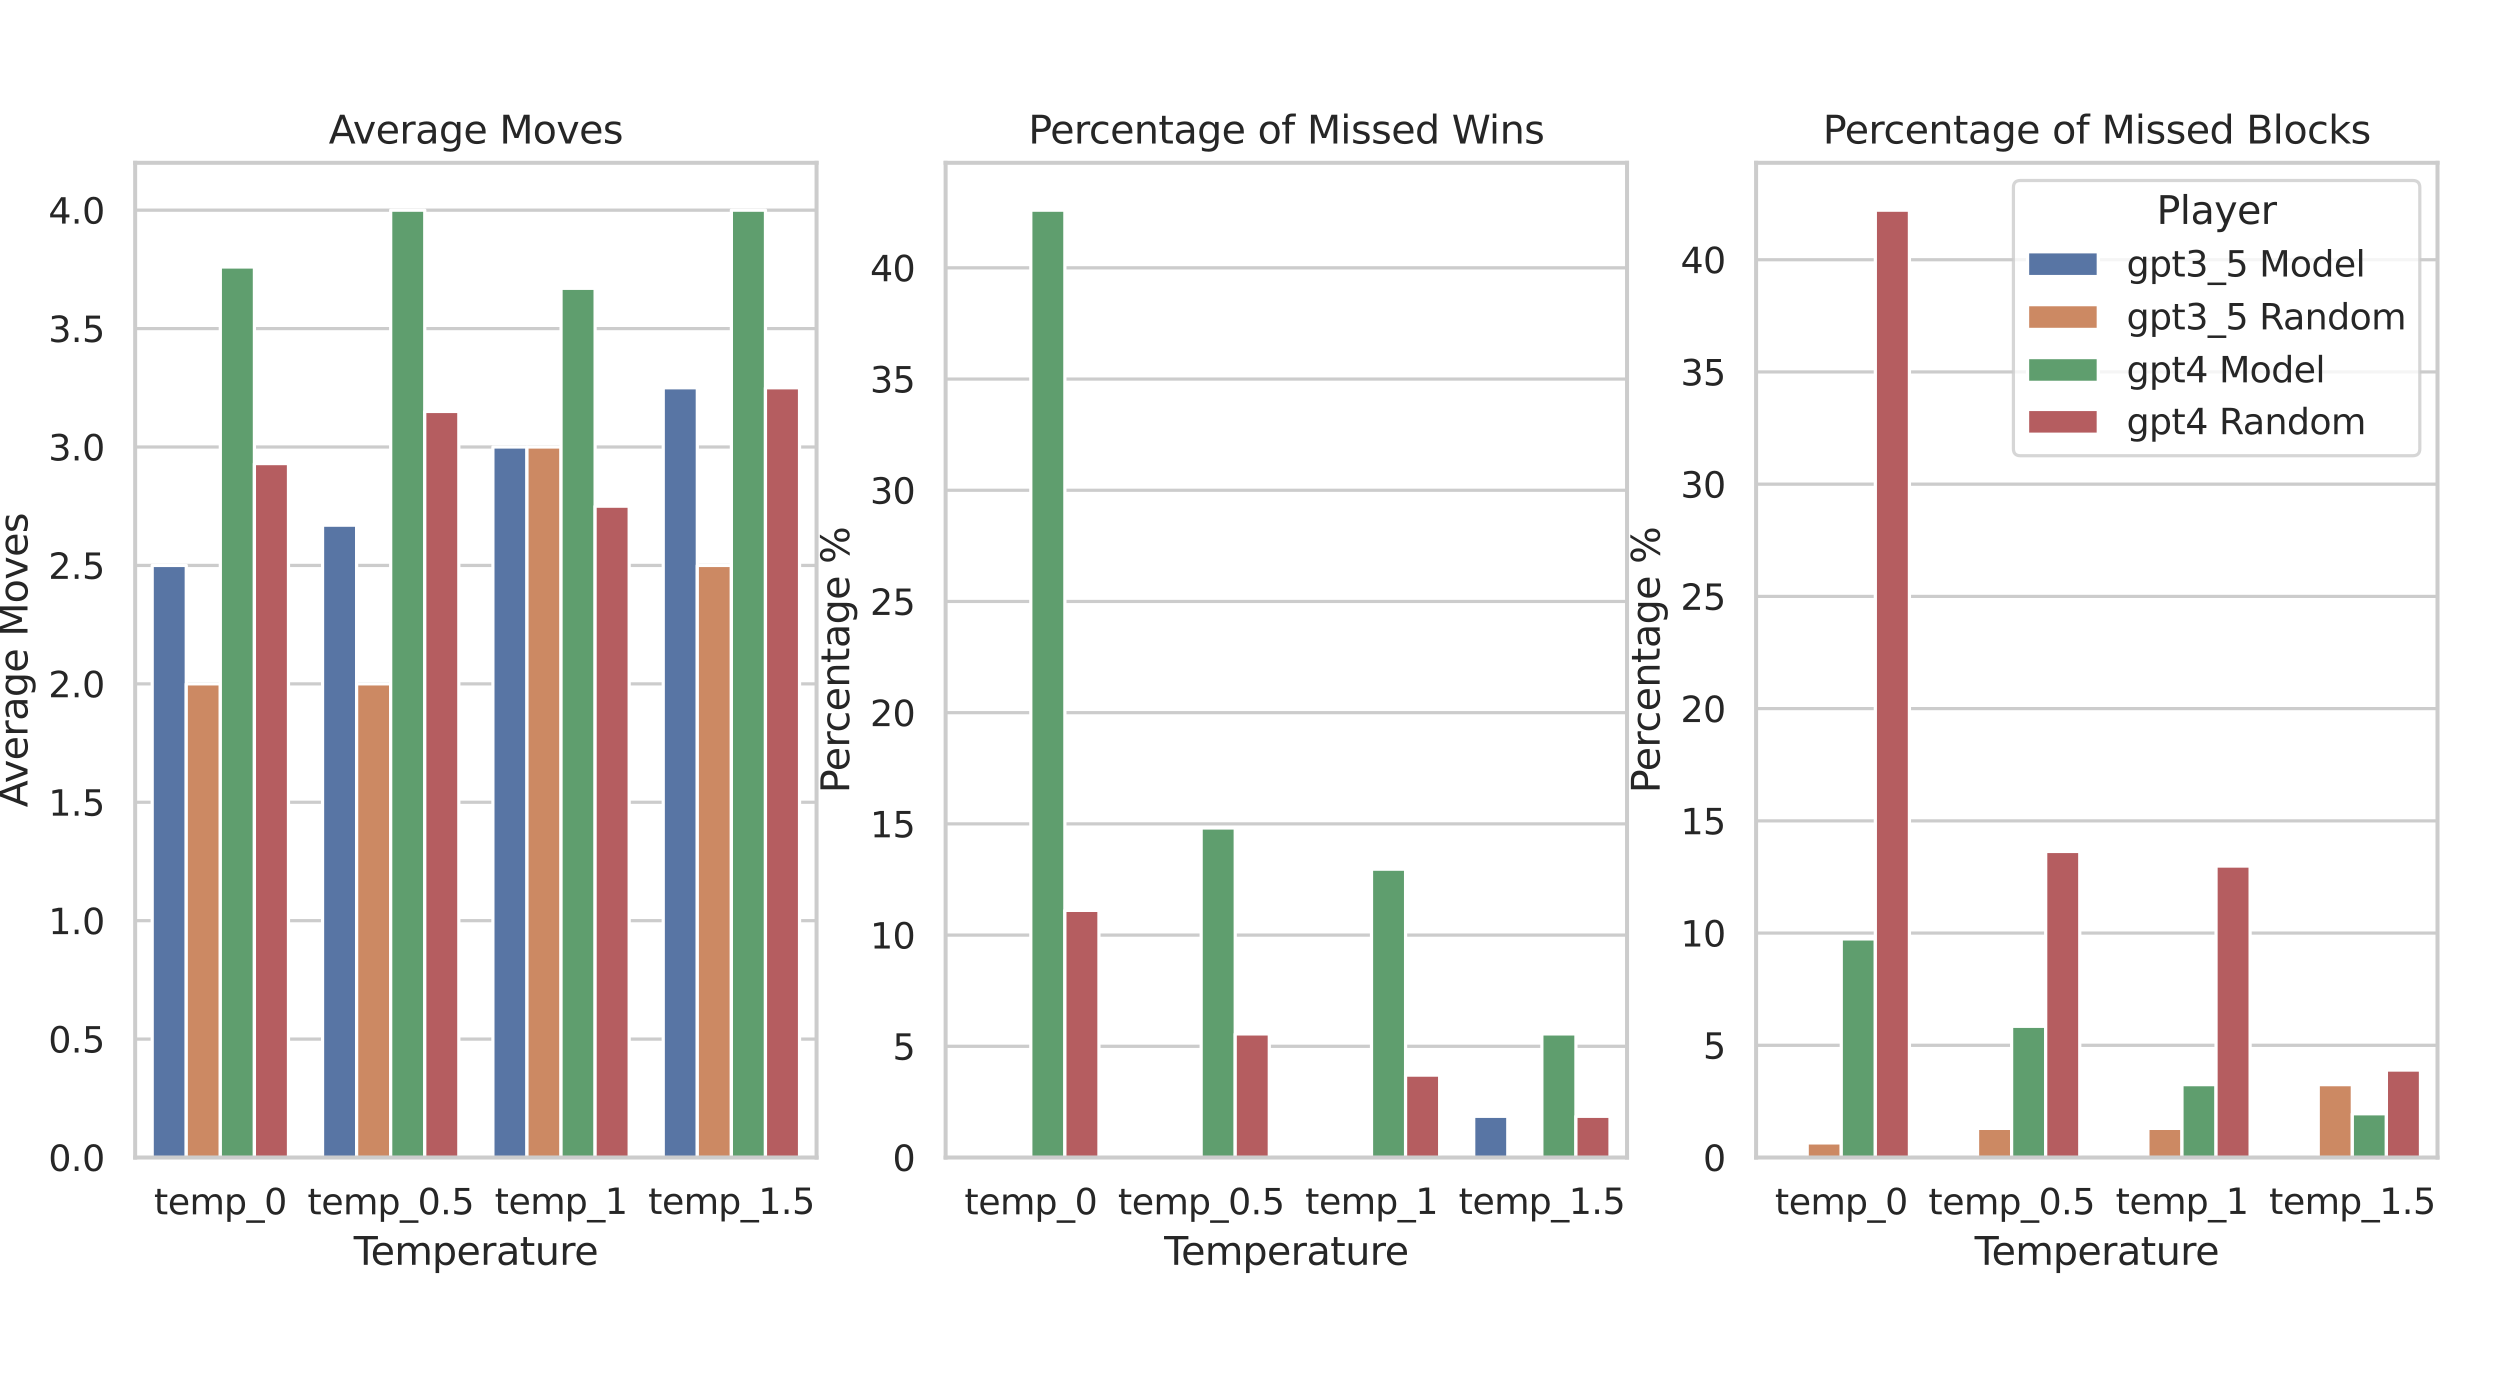 <?xml version="1.0" encoding="utf-8" standalone="no"?>
<!DOCTYPE svg PUBLIC "-//W3C//DTD SVG 1.1//EN"
  "http://www.w3.org/Graphics/SVG/1.1/DTD/svg11.dtd">
<svg xmlns:xlink="http://www.w3.org/1999/xlink" width="777.6pt" height="432pt" viewBox="0 0 777.6 432" xmlns="http://www.w3.org/2000/svg" version="1.1">
 <defs>
  <style type="text/css">*{stroke-linejoin: round; stroke-linecap: butt}</style>
 </defs>
 <g id="figure_1">
  <g id="patch_1">
   <path d="M 0 432 
L 777.6 432 
L 777.6 0 
L 0 0 
z
" style="fill: #ffffff"/>
  </g>
  <g id="axes_1">
   <g id="patch_2">
    <path d="M 42.039 360.034 
L 253.984 360.034 
L 253.984 50.64 
L 42.039 50.64 
z
" style="fill: #ffffff"/>
   </g>
   <g id="matplotlib.axis_1">
    <g id="xtick_1">
     <g id="text_1">
      <!-- temp_0 -->
      <g style="fill: #262626" transform="translate(47.893 377.698) scale(0.11 -0.11)">
       <defs>
        <path id="DejaVuSans-74" d="M 1172 4494 
L 1172 3500 
L 2356 3500 
L 2356 3053 
L 1172 3053 
L 1172 1153 
Q 1172 725 1289 603 
Q 1406 481 1766 481 
L 2356 481 
L 2356 0 
L 1766 0 
Q 1100 0 847 248 
Q 594 497 594 1153 
L 594 3053 
L 172 3053 
L 172 3500 
L 594 3500 
L 594 4494 
L 1172 4494 
z
" transform="scale(0.016)"/>
        <path id="DejaVuSans-65" d="M 3597 1894 
L 3597 1613 
L 953 1613 
Q 991 1019 1311 708 
Q 1631 397 2203 397 
Q 2534 397 2845 478 
Q 3156 559 3463 722 
L 3463 178 
Q 3153 47 2828 -22 
Q 2503 -91 2169 -91 
Q 1331 -91 842 396 
Q 353 884 353 1716 
Q 353 2575 817 3079 
Q 1281 3584 2069 3584 
Q 2775 3584 3186 3129 
Q 3597 2675 3597 1894 
z
M 3022 2063 
Q 3016 2534 2758 2815 
Q 2500 3097 2075 3097 
Q 1594 3097 1305 2825 
Q 1016 2553 972 2059 
L 3022 2063 
z
" transform="scale(0.016)"/>
        <path id="DejaVuSans-6d" d="M 3328 2828 
Q 3544 3216 3844 3400 
Q 4144 3584 4550 3584 
Q 5097 3584 5394 3201 
Q 5691 2819 5691 2113 
L 5691 0 
L 5113 0 
L 5113 2094 
Q 5113 2597 4934 2840 
Q 4756 3084 4391 3084 
Q 3944 3084 3684 2787 
Q 3425 2491 3425 1978 
L 3425 0 
L 2847 0 
L 2847 2094 
Q 2847 2600 2669 2842 
Q 2491 3084 2119 3084 
Q 1678 3084 1418 2786 
Q 1159 2488 1159 1978 
L 1159 0 
L 581 0 
L 581 3500 
L 1159 3500 
L 1159 2956 
Q 1356 3278 1631 3431 
Q 1906 3584 2284 3584 
Q 2666 3584 2933 3390 
Q 3200 3197 3328 2828 
z
" transform="scale(0.016)"/>
        <path id="DejaVuSans-70" d="M 1159 525 
L 1159 -1331 
L 581 -1331 
L 581 3500 
L 1159 3500 
L 1159 2969 
Q 1341 3281 1617 3432 
Q 1894 3584 2278 3584 
Q 2916 3584 3314 3078 
Q 3713 2572 3713 1747 
Q 3713 922 3314 415 
Q 2916 -91 2278 -91 
Q 1894 -91 1617 61 
Q 1341 213 1159 525 
z
M 3116 1747 
Q 3116 2381 2855 2742 
Q 2594 3103 2138 3103 
Q 1681 3103 1420 2742 
Q 1159 2381 1159 1747 
Q 1159 1113 1420 752 
Q 1681 391 2138 391 
Q 2594 391 2855 752 
Q 3116 1113 3116 1747 
z
" transform="scale(0.016)"/>
        <path id="DejaVuSans-5f" d="M 3263 -1063 
L 3263 -1509 
L -63 -1509 
L -63 -1063 
L 3263 -1063 
z
" transform="scale(0.016)"/>
        <path id="DejaVuSans-30" d="M 2034 4250 
Q 1547 4250 1301 3770 
Q 1056 3291 1056 2328 
Q 1056 1369 1301 889 
Q 1547 409 2034 409 
Q 2525 409 2770 889 
Q 3016 1369 3016 2328 
Q 3016 3291 2770 3770 
Q 2525 4250 2034 4250 
z
M 2034 4750 
Q 2819 4750 3233 4129 
Q 3647 3509 3647 2328 
Q 3647 1150 3233 529 
Q 2819 -91 2034 -91 
Q 1250 -91 836 529 
Q 422 1150 422 2328 
Q 422 3509 836 4129 
Q 1250 4750 2034 4750 
z
" transform="scale(0.016)"/>
       </defs>
       <use xlink:href="#DejaVuSans-74"/>
       <use xlink:href="#DejaVuSans-65" x="39.209"/>
       <use xlink:href="#DejaVuSans-6d" x="100.732"/>
       <use xlink:href="#DejaVuSans-70" x="198.145"/>
       <use xlink:href="#DejaVuSans-5f" x="261.621"/>
       <use xlink:href="#DejaVuSans-30" x="311.621"/>
      </g>
     </g>
    </g>
    <g id="xtick_2">
     <g id="text_2">
      <!-- temp_0.5 -->
      <g style="fill: #262626" transform="translate(95.632 377.698) scale(0.11 -0.11)">
       <defs>
        <path id="DejaVuSans-2e" d="M 684 794 
L 1344 794 
L 1344 0 
L 684 0 
L 684 794 
z
" transform="scale(0.016)"/>
        <path id="DejaVuSans-35" d="M 691 4666 
L 3169 4666 
L 3169 4134 
L 1269 4134 
L 1269 2991 
Q 1406 3038 1543 3061 
Q 1681 3084 1819 3084 
Q 2600 3084 3056 2656 
Q 3513 2228 3513 1497 
Q 3513 744 3044 326 
Q 2575 -91 1722 -91 
Q 1428 -91 1123 -41 
Q 819 9 494 109 
L 494 744 
Q 775 591 1075 516 
Q 1375 441 1709 441 
Q 2250 441 2565 725 
Q 2881 1009 2881 1497 
Q 2881 1984 2565 2268 
Q 2250 2553 1709 2553 
Q 1456 2553 1204 2497 
Q 953 2441 691 2322 
L 691 4666 
z
" transform="scale(0.016)"/>
       </defs>
       <use xlink:href="#DejaVuSans-74"/>
       <use xlink:href="#DejaVuSans-65" x="39.209"/>
       <use xlink:href="#DejaVuSans-6d" x="100.732"/>
       <use xlink:href="#DejaVuSans-70" x="198.145"/>
       <use xlink:href="#DejaVuSans-5f" x="261.621"/>
       <use xlink:href="#DejaVuSans-30" x="311.621"/>
       <use xlink:href="#DejaVuSans-2e" x="375.244"/>
       <use xlink:href="#DejaVuSans-35" x="407.031"/>
      </g>
     </g>
    </g>
    <g id="xtick_3">
     <g id="text_3">
      <!-- temp_1 -->
      <g style="fill: #262626" transform="translate(153.866 377.586) scale(0.11 -0.11)">
       <defs>
        <path id="DejaVuSans-31" d="M 794 531 
L 1825 531 
L 1825 4091 
L 703 3866 
L 703 4441 
L 1819 4666 
L 2450 4666 
L 2450 531 
L 3481 531 
L 3481 0 
L 794 0 
L 794 531 
z
" transform="scale(0.016)"/>
       </defs>
       <use xlink:href="#DejaVuSans-74"/>
       <use xlink:href="#DejaVuSans-65" x="39.209"/>
       <use xlink:href="#DejaVuSans-6d" x="100.732"/>
       <use xlink:href="#DejaVuSans-70" x="198.145"/>
       <use xlink:href="#DejaVuSans-5f" x="261.621"/>
       <use xlink:href="#DejaVuSans-31" x="311.621"/>
      </g>
     </g>
    </g>
    <g id="xtick_4">
     <g id="text_4">
      <!-- temp_1.5 -->
      <g style="fill: #262626" transform="translate(201.604 377.586) scale(0.11 -0.11)">
       <use xlink:href="#DejaVuSans-74"/>
       <use xlink:href="#DejaVuSans-65" x="39.209"/>
       <use xlink:href="#DejaVuSans-6d" x="100.732"/>
       <use xlink:href="#DejaVuSans-70" x="198.145"/>
       <use xlink:href="#DejaVuSans-5f" x="261.621"/>
       <use xlink:href="#DejaVuSans-31" x="311.621"/>
       <use xlink:href="#DejaVuSans-2e" x="375.244"/>
       <use xlink:href="#DejaVuSans-35" x="407.031"/>
      </g>
     </g>
    </g>
    <g id="text_5">
     <!-- Temperature -->
     <g style="fill: #262626" transform="translate(110.008 393.41) scale(0.12 -0.12)">
      <defs>
       <path id="DejaVuSans-54" d="M -19 4666 
L 3928 4666 
L 3928 4134 
L 2272 4134 
L 2272 0 
L 1638 0 
L 1638 4134 
L -19 4134 
L -19 4666 
z
" transform="scale(0.016)"/>
       <path id="DejaVuSans-72" d="M 2631 2963 
Q 2534 3019 2420 3045 
Q 2306 3072 2169 3072 
Q 1681 3072 1420 2755 
Q 1159 2438 1159 1844 
L 1159 0 
L 581 0 
L 581 3500 
L 1159 3500 
L 1159 2956 
Q 1341 3275 1631 3429 
Q 1922 3584 2338 3584 
Q 2397 3584 2469 3576 
Q 2541 3569 2628 3553 
L 2631 2963 
z
" transform="scale(0.016)"/>
       <path id="DejaVuSans-61" d="M 2194 1759 
Q 1497 1759 1228 1600 
Q 959 1441 959 1056 
Q 959 750 1161 570 
Q 1363 391 1709 391 
Q 2188 391 2477 730 
Q 2766 1069 2766 1631 
L 2766 1759 
L 2194 1759 
z
M 3341 1997 
L 3341 0 
L 2766 0 
L 2766 531 
Q 2569 213 2275 61 
Q 1981 -91 1556 -91 
Q 1019 -91 701 211 
Q 384 513 384 1019 
Q 384 1609 779 1909 
Q 1175 2209 1959 2209 
L 2766 2209 
L 2766 2266 
Q 2766 2663 2505 2880 
Q 2244 3097 1772 3097 
Q 1472 3097 1187 3025 
Q 903 2953 641 2809 
L 641 3341 
Q 956 3463 1253 3523 
Q 1550 3584 1831 3584 
Q 2591 3584 2966 3190 
Q 3341 2797 3341 1997 
z
" transform="scale(0.016)"/>
       <path id="DejaVuSans-75" d="M 544 1381 
L 544 3500 
L 1119 3500 
L 1119 1403 
Q 1119 906 1312 657 
Q 1506 409 1894 409 
Q 2359 409 2629 706 
Q 2900 1003 2900 1516 
L 2900 3500 
L 3475 3500 
L 3475 0 
L 2900 0 
L 2900 538 
Q 2691 219 2414 64 
Q 2138 -91 1772 -91 
Q 1169 -91 856 284 
Q 544 659 544 1381 
z
M 1991 3584 
L 1991 3584 
z
" transform="scale(0.016)"/>
      </defs>
      <use xlink:href="#DejaVuSans-54"/>
      <use xlink:href="#DejaVuSans-65" x="44.084"/>
      <use xlink:href="#DejaVuSans-6d" x="105.607"/>
      <use xlink:href="#DejaVuSans-70" x="203.02"/>
      <use xlink:href="#DejaVuSans-65" x="266.496"/>
      <use xlink:href="#DejaVuSans-72" x="328.02"/>
      <use xlink:href="#DejaVuSans-61" x="369.133"/>
      <use xlink:href="#DejaVuSans-74" x="430.412"/>
      <use xlink:href="#DejaVuSans-75" x="469.621"/>
      <use xlink:href="#DejaVuSans-72" x="533"/>
      <use xlink:href="#DejaVuSans-65" x="571.863"/>
     </g>
    </g>
   </g>
   <g id="matplotlib.axis_2">
    <g id="ytick_1">
     <g id="line2d_1">
      <path d="M 42.039 360.034 
L 253.984 360.034 
" clip-path="url(#p0b90e0dc0e)" style="fill: none; stroke: #cccccc; stroke-linecap: round"/>
     </g>
     <g id="text_6">
      <!-- 0.0 -->
      <g style="fill: #262626" transform="translate(15.046 364.213) scale(0.11 -0.11)">
       <use xlink:href="#DejaVuSans-30"/>
       <use xlink:href="#DejaVuSans-2e" x="63.623"/>
       <use xlink:href="#DejaVuSans-30" x="95.41"/>
      </g>
     </g>
    </g>
    <g id="ytick_2">
     <g id="line2d_2">
      <path d="M 42.039 323.201 
L 253.984 323.201 
" clip-path="url(#p0b90e0dc0e)" style="fill: none; stroke: #cccccc; stroke-linecap: round"/>
     </g>
     <g id="text_7">
      <!-- 0.5 -->
      <g style="fill: #262626" transform="translate(15.046 327.38) scale(0.11 -0.11)">
       <use xlink:href="#DejaVuSans-30"/>
       <use xlink:href="#DejaVuSans-2e" x="63.623"/>
       <use xlink:href="#DejaVuSans-35" x="95.41"/>
      </g>
     </g>
    </g>
    <g id="ytick_3">
     <g id="line2d_3">
      <path d="M 42.039 286.369 
L 253.984 286.369 
" clip-path="url(#p0b90e0dc0e)" style="fill: none; stroke: #cccccc; stroke-linecap: round"/>
     </g>
     <g id="text_8">
      <!-- 1.0 -->
      <g style="fill: #262626" transform="translate(15.046 290.548) scale(0.11 -0.11)">
       <use xlink:href="#DejaVuSans-31"/>
       <use xlink:href="#DejaVuSans-2e" x="63.623"/>
       <use xlink:href="#DejaVuSans-30" x="95.41"/>
      </g>
     </g>
    </g>
    <g id="ytick_4">
     <g id="line2d_4">
      <path d="M 42.039 249.536 
L 253.984 249.536 
" clip-path="url(#p0b90e0dc0e)" style="fill: none; stroke: #cccccc; stroke-linecap: round"/>
     </g>
     <g id="text_9">
      <!-- 1.5 -->
      <g style="fill: #262626" transform="translate(15.046 253.715) scale(0.11 -0.11)">
       <use xlink:href="#DejaVuSans-31"/>
       <use xlink:href="#DejaVuSans-2e" x="63.623"/>
       <use xlink:href="#DejaVuSans-35" x="95.41"/>
      </g>
     </g>
    </g>
    <g id="ytick_5">
     <g id="line2d_5">
      <path d="M 42.039 212.703 
L 253.984 212.703 
" clip-path="url(#p0b90e0dc0e)" style="fill: none; stroke: #cccccc; stroke-linecap: round"/>
     </g>
     <g id="text_10">
      <!-- 2.0 -->
      <g style="fill: #262626" transform="translate(15.046 216.883) scale(0.11 -0.11)">
       <defs>
        <path id="DejaVuSans-32" d="M 1228 531 
L 3431 531 
L 3431 0 
L 469 0 
L 469 531 
Q 828 903 1448 1529 
Q 2069 2156 2228 2338 
Q 2531 2678 2651 2914 
Q 2772 3150 2772 3378 
Q 2772 3750 2511 3984 
Q 2250 4219 1831 4219 
Q 1534 4219 1204 4116 
Q 875 4013 500 3803 
L 500 4441 
Q 881 4594 1212 4672 
Q 1544 4750 1819 4750 
Q 2544 4750 2975 4387 
Q 3406 4025 3406 3419 
Q 3406 3131 3298 2873 
Q 3191 2616 2906 2266 
Q 2828 2175 2409 1742 
Q 1991 1309 1228 531 
z
" transform="scale(0.016)"/>
       </defs>
       <use xlink:href="#DejaVuSans-32"/>
       <use xlink:href="#DejaVuSans-2e" x="63.623"/>
       <use xlink:href="#DejaVuSans-30" x="95.41"/>
      </g>
     </g>
    </g>
    <g id="ytick_6">
     <g id="line2d_6">
      <path d="M 42.039 175.871 
L 253.984 175.871 
" clip-path="url(#p0b90e0dc0e)" style="fill: none; stroke: #cccccc; stroke-linecap: round"/>
     </g>
     <g id="text_11">
      <!-- 2.5 -->
      <g style="fill: #262626" transform="translate(15.046 180.05) scale(0.11 -0.11)">
       <use xlink:href="#DejaVuSans-32"/>
       <use xlink:href="#DejaVuSans-2e" x="63.623"/>
       <use xlink:href="#DejaVuSans-35" x="95.41"/>
      </g>
     </g>
    </g>
    <g id="ytick_7">
     <g id="line2d_7">
      <path d="M 42.039 139.038 
L 253.984 139.038 
" clip-path="url(#p0b90e0dc0e)" style="fill: none; stroke: #cccccc; stroke-linecap: round"/>
     </g>
     <g id="text_12">
      <!-- 3.0 -->
      <g style="fill: #262626" transform="translate(15.046 143.217) scale(0.11 -0.11)">
       <defs>
        <path id="DejaVuSans-33" d="M 2597 2516 
Q 3050 2419 3304 2112 
Q 3559 1806 3559 1356 
Q 3559 666 3084 287 
Q 2609 -91 1734 -91 
Q 1441 -91 1130 -33 
Q 819 25 488 141 
L 488 750 
Q 750 597 1062 519 
Q 1375 441 1716 441 
Q 2309 441 2620 675 
Q 2931 909 2931 1356 
Q 2931 1769 2642 2001 
Q 2353 2234 1838 2234 
L 1294 2234 
L 1294 2753 
L 1863 2753 
Q 2328 2753 2575 2939 
Q 2822 3125 2822 3475 
Q 2822 3834 2567 4026 
Q 2313 4219 1838 4219 
Q 1578 4219 1281 4162 
Q 984 4106 628 3988 
L 628 4550 
Q 988 4650 1302 4700 
Q 1616 4750 1894 4750 
Q 2613 4750 3031 4423 
Q 3450 4097 3450 3541 
Q 3450 3153 3228 2886 
Q 3006 2619 2597 2516 
z
" transform="scale(0.016)"/>
       </defs>
       <use xlink:href="#DejaVuSans-33"/>
       <use xlink:href="#DejaVuSans-2e" x="63.623"/>
       <use xlink:href="#DejaVuSans-30" x="95.41"/>
      </g>
     </g>
    </g>
    <g id="ytick_8">
     <g id="line2d_8">
      <path d="M 42.039 102.206 
L 253.984 102.206 
" clip-path="url(#p0b90e0dc0e)" style="fill: none; stroke: #cccccc; stroke-linecap: round"/>
     </g>
     <g id="text_13">
      <!-- 3.5 -->
      <g style="fill: #262626" transform="translate(15.046 106.385) scale(0.11 -0.11)">
       <use xlink:href="#DejaVuSans-33"/>
       <use xlink:href="#DejaVuSans-2e" x="63.623"/>
       <use xlink:href="#DejaVuSans-35" x="95.41"/>
      </g>
     </g>
    </g>
    <g id="ytick_9">
     <g id="line2d_9">
      <path d="M 42.039 65.373 
L 253.984 65.373 
" clip-path="url(#p0b90e0dc0e)" style="fill: none; stroke: #cccccc; stroke-linecap: round"/>
     </g>
     <g id="text_14">
      <!-- 4.0 -->
      <g style="fill: #262626" transform="translate(15.046 69.552) scale(0.11 -0.11)">
       <defs>
        <path id="DejaVuSans-34" d="M 2419 4116 
L 825 1625 
L 2419 1625 
L 2419 4116 
z
M 2253 4666 
L 3047 4666 
L 3047 1625 
L 3713 1625 
L 3713 1100 
L 3047 1100 
L 3047 0 
L 2419 0 
L 2419 1100 
L 313 1100 
L 313 1709 
L 2253 4666 
z
" transform="scale(0.016)"/>
       </defs>
       <use xlink:href="#DejaVuSans-34"/>
       <use xlink:href="#DejaVuSans-2e" x="63.623"/>
       <use xlink:href="#DejaVuSans-30" x="95.41"/>
      </g>
     </g>
    </g>
    <g id="text_15">
     <!-- Average Moves -->
     <g style="fill: #262626" transform="translate(8.55 251.1) rotate(-90) scale(0.12 -0.12)">
      <defs>
       <path id="DejaVuSans-41" d="M 2188 4044 
L 1331 1722 
L 3047 1722 
L 2188 4044 
z
M 1831 4666 
L 2547 4666 
L 4325 0 
L 3669 0 
L 3244 1197 
L 1141 1197 
L 716 0 
L 50 0 
L 1831 4666 
z
" transform="scale(0.016)"/>
       <path id="DejaVuSans-76" d="M 191 3500 
L 800 3500 
L 1894 563 
L 2988 3500 
L 3597 3500 
L 2284 0 
L 1503 0 
L 191 3500 
z
" transform="scale(0.016)"/>
       <path id="DejaVuSans-67" d="M 2906 1791 
Q 2906 2416 2648 2759 
Q 2391 3103 1925 3103 
Q 1463 3103 1205 2759 
Q 947 2416 947 1791 
Q 947 1169 1205 825 
Q 1463 481 1925 481 
Q 2391 481 2648 825 
Q 2906 1169 2906 1791 
z
M 3481 434 
Q 3481 -459 3084 -895 
Q 2688 -1331 1869 -1331 
Q 1566 -1331 1297 -1286 
Q 1028 -1241 775 -1147 
L 775 -588 
Q 1028 -725 1275 -790 
Q 1522 -856 1778 -856 
Q 2344 -856 2625 -561 
Q 2906 -266 2906 331 
L 2906 616 
Q 2728 306 2450 153 
Q 2172 0 1784 0 
Q 1141 0 747 490 
Q 353 981 353 1791 
Q 353 2603 747 3093 
Q 1141 3584 1784 3584 
Q 2172 3584 2450 3431 
Q 2728 3278 2906 2969 
L 2906 3500 
L 3481 3500 
L 3481 434 
z
" transform="scale(0.016)"/>
       <path id="DejaVuSans-20" transform="scale(0.016)"/>
       <path id="DejaVuSans-4d" d="M 628 4666 
L 1569 4666 
L 2759 1491 
L 3956 4666 
L 4897 4666 
L 4897 0 
L 4281 0 
L 4281 4097 
L 3078 897 
L 2444 897 
L 1241 4097 
L 1241 0 
L 628 0 
L 628 4666 
z
" transform="scale(0.016)"/>
       <path id="DejaVuSans-6f" d="M 1959 3097 
Q 1497 3097 1228 2736 
Q 959 2375 959 1747 
Q 959 1119 1226 758 
Q 1494 397 1959 397 
Q 2419 397 2687 759 
Q 2956 1122 2956 1747 
Q 2956 2369 2687 2733 
Q 2419 3097 1959 3097 
z
M 1959 3584 
Q 2709 3584 3137 3096 
Q 3566 2609 3566 1747 
Q 3566 888 3137 398 
Q 2709 -91 1959 -91 
Q 1206 -91 779 398 
Q 353 888 353 1747 
Q 353 2609 779 3096 
Q 1206 3584 1959 3584 
z
" transform="scale(0.016)"/>
       <path id="DejaVuSans-73" d="M 2834 3397 
L 2834 2853 
Q 2591 2978 2328 3040 
Q 2066 3103 1784 3103 
Q 1356 3103 1142 2972 
Q 928 2841 928 2578 
Q 928 2378 1081 2264 
Q 1234 2150 1697 2047 
L 1894 2003 
Q 2506 1872 2764 1633 
Q 3022 1394 3022 966 
Q 3022 478 2636 193 
Q 2250 -91 1575 -91 
Q 1294 -91 989 -36 
Q 684 19 347 128 
L 347 722 
Q 666 556 975 473 
Q 1284 391 1588 391 
Q 1994 391 2212 530 
Q 2431 669 2431 922 
Q 2431 1156 2273 1281 
Q 2116 1406 1581 1522 
L 1381 1569 
Q 847 1681 609 1914 
Q 372 2147 372 2553 
Q 372 3047 722 3315 
Q 1072 3584 1716 3584 
Q 2034 3584 2315 3537 
Q 2597 3491 2834 3397 
z
" transform="scale(0.016)"/>
      </defs>
      <use xlink:href="#DejaVuSans-41"/>
      <use xlink:href="#DejaVuSans-76" x="62.533"/>
      <use xlink:href="#DejaVuSans-65" x="121.713"/>
      <use xlink:href="#DejaVuSans-72" x="183.236"/>
      <use xlink:href="#DejaVuSans-61" x="224.35"/>
      <use xlink:href="#DejaVuSans-67" x="285.629"/>
      <use xlink:href="#DejaVuSans-65" x="349.105"/>
      <use xlink:href="#DejaVuSans-20" x="410.629"/>
      <use xlink:href="#DejaVuSans-4d" x="442.416"/>
      <use xlink:href="#DejaVuSans-6f" x="528.695"/>
      <use xlink:href="#DejaVuSans-76" x="589.877"/>
      <use xlink:href="#DejaVuSans-65" x="649.057"/>
      <use xlink:href="#DejaVuSans-73" x="710.58"/>
     </g>
    </g>
   </g>
   <g id="patch_3">
    <path d="M 47.338 360.034 
L 57.935 360.034 
L 57.935 175.871 
L 47.338 175.871 
z
" clip-path="url(#p0b90e0dc0e)" style="fill: #5875a4; stroke: #ffffff; stroke-linejoin: miter"/>
   </g>
   <g id="patch_4">
    <path d="M 100.324 360.034 
L 110.921 360.034 
L 110.921 163.348 
L 100.324 163.348 
z
" clip-path="url(#p0b90e0dc0e)" style="fill: #5875a4; stroke: #ffffff; stroke-linejoin: miter"/>
   </g>
   <g id="patch_5">
    <path d="M 153.31 360.034 
L 163.907 360.034 
L 163.907 139.038 
L 153.31 139.038 
z
" clip-path="url(#p0b90e0dc0e)" style="fill: #5875a4; stroke: #ffffff; stroke-linejoin: miter"/>
   </g>
   <g id="patch_6">
    <path d="M 206.296 360.034 
L 216.893 360.034 
L 216.893 120.622 
L 206.296 120.622 
z
" clip-path="url(#p0b90e0dc0e)" style="fill: #5875a4; stroke: #ffffff; stroke-linejoin: miter"/>
   </g>
   <g id="patch_7">
    <path d="M 57.935 360.034 
L 68.532 360.034 
L 68.532 212.703 
L 57.935 212.703 
z
" clip-path="url(#p0b90e0dc0e)" style="fill: #cc8963; stroke: #ffffff; stroke-linejoin: miter"/>
   </g>
   <g id="patch_8">
    <path d="M 110.921 360.034 
L 121.518 360.034 
L 121.518 212.703 
L 110.921 212.703 
z
" clip-path="url(#p0b90e0dc0e)" style="fill: #cc8963; stroke: #ffffff; stroke-linejoin: miter"/>
   </g>
   <g id="patch_9">
    <path d="M 163.907 360.034 
L 174.504 360.034 
L 174.504 139.038 
L 163.907 139.038 
z
" clip-path="url(#p0b90e0dc0e)" style="fill: #cc8963; stroke: #ffffff; stroke-linejoin: miter"/>
   </g>
   <g id="patch_10">
    <path d="M 216.893 360.034 
L 227.491 360.034 
L 227.491 175.871 
L 216.893 175.871 
z
" clip-path="url(#p0b90e0dc0e)" style="fill: #cc8963; stroke: #ffffff; stroke-linejoin: miter"/>
   </g>
   <g id="patch_11">
    <path d="M 68.532 360.034 
L 79.129 360.034 
L 79.129 83.053 
L 68.532 83.053 
z
" clip-path="url(#p0b90e0dc0e)" style="fill: #5f9e6e; stroke: #ffffff; stroke-linejoin: miter"/>
   </g>
   <g id="patch_12">
    <path d="M 121.518 360.034 
L 132.115 360.034 
L 132.115 65.373 
L 121.518 65.373 
z
" clip-path="url(#p0b90e0dc0e)" style="fill: #5f9e6e; stroke: #ffffff; stroke-linejoin: miter"/>
   </g>
   <g id="patch_13">
    <path d="M 174.504 360.034 
L 185.102 360.034 
L 185.102 89.683 
L 174.504 89.683 
z
" clip-path="url(#p0b90e0dc0e)" style="fill: #5f9e6e; stroke: #ffffff; stroke-linejoin: miter"/>
   </g>
   <g id="patch_14">
    <path d="M 227.491 360.034 
L 238.088 360.034 
L 238.088 65.373 
L 227.491 65.373 
z
" clip-path="url(#p0b90e0dc0e)" style="fill: #5f9e6e; stroke: #ffffff; stroke-linejoin: miter"/>
   </g>
   <g id="patch_15">
    <path d="M 79.129 360.034 
L 89.727 360.034 
L 89.727 144.195 
L 79.129 144.195 
z
" clip-path="url(#p0b90e0dc0e)" style="fill: #b55d60; stroke: #ffffff; stroke-linejoin: miter"/>
   </g>
   <g id="patch_16">
    <path d="M 132.115 360.034 
L 142.713 360.034 
L 142.713 127.988 
L 132.115 127.988 
z
" clip-path="url(#p0b90e0dc0e)" style="fill: #b55d60; stroke: #ffffff; stroke-linejoin: miter"/>
   </g>
   <g id="patch_17">
    <path d="M 185.102 360.034 
L 195.699 360.034 
L 195.699 157.455 
L 185.102 157.455 
z
" clip-path="url(#p0b90e0dc0e)" style="fill: #b55d60; stroke: #ffffff; stroke-linejoin: miter"/>
   </g>
   <g id="patch_18">
    <path d="M 238.088 360.034 
L 248.685 360.034 
L 248.685 120.622 
L 238.088 120.622 
z
" clip-path="url(#p0b90e0dc0e)" style="fill: #b55d60; stroke: #ffffff; stroke-linejoin: miter"/>
   </g>
   <g id="line2d_10">
    <path clip-path="url(#p0b90e0dc0e)" style="fill: none; stroke: #424242; stroke-width: 2.7; stroke-linecap: round"/>
   </g>
   <g id="line2d_11">
    <path clip-path="url(#p0b90e0dc0e)" style="fill: none; stroke: #424242; stroke-width: 2.7; stroke-linecap: round"/>
   </g>
   <g id="line2d_12">
    <path clip-path="url(#p0b90e0dc0e)" style="fill: none; stroke: #424242; stroke-width: 2.7; stroke-linecap: round"/>
   </g>
   <g id="line2d_13">
    <path clip-path="url(#p0b90e0dc0e)" style="fill: none; stroke: #424242; stroke-width: 2.7; stroke-linecap: round"/>
   </g>
   <g id="line2d_14">
    <path clip-path="url(#p0b90e0dc0e)" style="fill: none; stroke: #424242; stroke-width: 2.7; stroke-linecap: round"/>
   </g>
   <g id="line2d_15">
    <path clip-path="url(#p0b90e0dc0e)" style="fill: none; stroke: #424242; stroke-width: 2.7; stroke-linecap: round"/>
   </g>
   <g id="line2d_16">
    <path clip-path="url(#p0b90e0dc0e)" style="fill: none; stroke: #424242; stroke-width: 2.7; stroke-linecap: round"/>
   </g>
   <g id="line2d_17">
    <path clip-path="url(#p0b90e0dc0e)" style="fill: none; stroke: #424242; stroke-width: 2.7; stroke-linecap: round"/>
   </g>
   <g id="line2d_18">
    <path clip-path="url(#p0b90e0dc0e)" style="fill: none; stroke: #424242; stroke-width: 2.7; stroke-linecap: round"/>
   </g>
   <g id="line2d_19">
    <path clip-path="url(#p0b90e0dc0e)" style="fill: none; stroke: #424242; stroke-width: 2.7; stroke-linecap: round"/>
   </g>
   <g id="line2d_20">
    <path clip-path="url(#p0b90e0dc0e)" style="fill: none; stroke: #424242; stroke-width: 2.7; stroke-linecap: round"/>
   </g>
   <g id="line2d_21">
    <path clip-path="url(#p0b90e0dc0e)" style="fill: none; stroke: #424242; stroke-width: 2.7; stroke-linecap: round"/>
   </g>
   <g id="line2d_22">
    <path clip-path="url(#p0b90e0dc0e)" style="fill: none; stroke: #424242; stroke-width: 2.7; stroke-linecap: round"/>
   </g>
   <g id="line2d_23">
    <path clip-path="url(#p0b90e0dc0e)" style="fill: none; stroke: #424242; stroke-width: 2.7; stroke-linecap: round"/>
   </g>
   <g id="line2d_24">
    <path clip-path="url(#p0b90e0dc0e)" style="fill: none; stroke: #424242; stroke-width: 2.7; stroke-linecap: round"/>
   </g>
   <g id="line2d_25">
    <path clip-path="url(#p0b90e0dc0e)" style="fill: none; stroke: #424242; stroke-width: 2.7; stroke-linecap: round"/>
   </g>
   <g id="patch_19">
    <path d="M 42.039 360.034 
L 42.039 50.64 
" style="fill: none; stroke: #cccccc; stroke-width: 1.25; stroke-linejoin: miter; stroke-linecap: square"/>
   </g>
   <g id="patch_20">
    <path d="M 253.984 360.034 
L 253.984 50.64 
" style="fill: none; stroke: #cccccc; stroke-width: 1.25; stroke-linejoin: miter; stroke-linecap: square"/>
   </g>
   <g id="patch_21">
    <path d="M 42.039 360.034 
L 253.984 360.034 
" style="fill: none; stroke: #cccccc; stroke-width: 1.25; stroke-linejoin: miter; stroke-linecap: square"/>
   </g>
   <g id="patch_22">
    <path d="M 42.039 50.64 
L 253.984 50.64 
" style="fill: none; stroke: #cccccc; stroke-width: 1.25; stroke-linejoin: miter; stroke-linecap: square"/>
   </g>
   <g id="text_16">
    <!-- Average Moves -->
    <g style="fill: #262626" transform="translate(102.248 44.64) scale(0.12 -0.12)">
     <use xlink:href="#DejaVuSans-41"/>
     <use xlink:href="#DejaVuSans-76" x="62.533"/>
     <use xlink:href="#DejaVuSans-65" x="121.713"/>
     <use xlink:href="#DejaVuSans-72" x="183.236"/>
     <use xlink:href="#DejaVuSans-61" x="224.35"/>
     <use xlink:href="#DejaVuSans-67" x="285.629"/>
     <use xlink:href="#DejaVuSans-65" x="349.105"/>
     <use xlink:href="#DejaVuSans-20" x="410.629"/>
     <use xlink:href="#DejaVuSans-4d" x="442.416"/>
     <use xlink:href="#DejaVuSans-6f" x="528.695"/>
     <use xlink:href="#DejaVuSans-76" x="589.877"/>
     <use xlink:href="#DejaVuSans-65" x="649.057"/>
     <use xlink:href="#DejaVuSans-73" x="710.58"/>
    </g>
   </g>
  </g>
  <g id="axes_2">
   <g id="patch_23">
    <path d="M 294.127 360.034 
L 506.072 360.034 
L 506.072 50.64 
L 294.127 50.64 
z
" style="fill: #ffffff"/>
   </g>
   <g id="matplotlib.axis_3">
    <g id="xtick_5">
     <g id="text_17">
      <!-- temp_0 -->
      <g style="fill: #262626" transform="translate(299.982 377.698) scale(0.11 -0.11)">
       <use xlink:href="#DejaVuSans-74"/>
       <use xlink:href="#DejaVuSans-65" x="39.209"/>
       <use xlink:href="#DejaVuSans-6d" x="100.732"/>
       <use xlink:href="#DejaVuSans-70" x="198.145"/>
       <use xlink:href="#DejaVuSans-5f" x="261.621"/>
       <use xlink:href="#DejaVuSans-30" x="311.621"/>
      </g>
     </g>
    </g>
    <g id="xtick_6">
     <g id="text_18">
      <!-- temp_0.5 -->
      <g style="fill: #262626" transform="translate(347.72 377.698) scale(0.11 -0.11)">
       <use xlink:href="#DejaVuSans-74"/>
       <use xlink:href="#DejaVuSans-65" x="39.209"/>
       <use xlink:href="#DejaVuSans-6d" x="100.732"/>
       <use xlink:href="#DejaVuSans-70" x="198.145"/>
       <use xlink:href="#DejaVuSans-5f" x="261.621"/>
       <use xlink:href="#DejaVuSans-30" x="311.621"/>
       <use xlink:href="#DejaVuSans-2e" x="375.244"/>
       <use xlink:href="#DejaVuSans-35" x="407.031"/>
      </g>
     </g>
    </g>
    <g id="xtick_7">
     <g id="text_19">
      <!-- temp_1 -->
      <g style="fill: #262626" transform="translate(405.954 377.586) scale(0.11 -0.11)">
       <use xlink:href="#DejaVuSans-74"/>
       <use xlink:href="#DejaVuSans-65" x="39.209"/>
       <use xlink:href="#DejaVuSans-6d" x="100.732"/>
       <use xlink:href="#DejaVuSans-70" x="198.145"/>
       <use xlink:href="#DejaVuSans-5f" x="261.621"/>
       <use xlink:href="#DejaVuSans-31" x="311.621"/>
      </g>
     </g>
    </g>
    <g id="xtick_8">
     <g id="text_20">
      <!-- temp_1.5 -->
      <g style="fill: #262626" transform="translate(453.693 377.586) scale(0.11 -0.11)">
       <use xlink:href="#DejaVuSans-74"/>
       <use xlink:href="#DejaVuSans-65" x="39.209"/>
       <use xlink:href="#DejaVuSans-6d" x="100.732"/>
       <use xlink:href="#DejaVuSans-70" x="198.145"/>
       <use xlink:href="#DejaVuSans-5f" x="261.621"/>
       <use xlink:href="#DejaVuSans-31" x="311.621"/>
       <use xlink:href="#DejaVuSans-2e" x="375.244"/>
       <use xlink:href="#DejaVuSans-35" x="407.031"/>
      </g>
     </g>
    </g>
    <g id="text_21">
     <!-- Temperature -->
     <g style="fill: #262626" transform="translate(362.096 393.41) scale(0.12 -0.12)">
      <use xlink:href="#DejaVuSans-54"/>
      <use xlink:href="#DejaVuSans-65" x="44.084"/>
      <use xlink:href="#DejaVuSans-6d" x="105.607"/>
      <use xlink:href="#DejaVuSans-70" x="203.02"/>
      <use xlink:href="#DejaVuSans-65" x="266.496"/>
      <use xlink:href="#DejaVuSans-72" x="328.02"/>
      <use xlink:href="#DejaVuSans-61" x="369.133"/>
      <use xlink:href="#DejaVuSans-74" x="430.412"/>
      <use xlink:href="#DejaVuSans-75" x="469.621"/>
      <use xlink:href="#DejaVuSans-72" x="533"/>
      <use xlink:href="#DejaVuSans-65" x="571.863"/>
     </g>
    </g>
   </g>
   <g id="matplotlib.axis_4">
    <g id="ytick_10">
     <g id="line2d_26">
      <path d="M 294.127 360.034 
L 506.072 360.034 
" clip-path="url(#p38461b5026)" style="fill: none; stroke: #cccccc; stroke-linecap: round"/>
     </g>
     <g id="text_22">
      <!-- 0 -->
      <g style="fill: #262626" transform="translate(277.628 364.213) scale(0.11 -0.11)">
       <use xlink:href="#DejaVuSans-30"/>
      </g>
     </g>
    </g>
    <g id="ytick_11">
     <g id="line2d_27">
      <path d="M 294.127 325.443 
L 506.072 325.443 
" clip-path="url(#p38461b5026)" style="fill: none; stroke: #cccccc; stroke-linecap: round"/>
     </g>
     <g id="text_23">
      <!-- 5 -->
      <g style="fill: #262626" transform="translate(277.628 329.622) scale(0.11 -0.11)">
       <use xlink:href="#DejaVuSans-35"/>
      </g>
     </g>
    </g>
    <g id="ytick_12">
     <g id="line2d_28">
      <path d="M 294.127 290.853 
L 506.072 290.853 
" clip-path="url(#p38461b5026)" style="fill: none; stroke: #cccccc; stroke-linecap: round"/>
     </g>
     <g id="text_24">
      <!-- 10 -->
      <g style="fill: #262626" transform="translate(270.63 295.032) scale(0.11 -0.11)">
       <use xlink:href="#DejaVuSans-31"/>
       <use xlink:href="#DejaVuSans-30" x="63.623"/>
      </g>
     </g>
    </g>
    <g id="ytick_13">
     <g id="line2d_29">
      <path d="M 294.127 256.262 
L 506.072 256.262 
" clip-path="url(#p38461b5026)" style="fill: none; stroke: #cccccc; stroke-linecap: round"/>
     </g>
     <g id="text_25">
      <!-- 15 -->
      <g style="fill: #262626" transform="translate(270.63 260.441) scale(0.11 -0.11)">
       <use xlink:href="#DejaVuSans-31"/>
       <use xlink:href="#DejaVuSans-35" x="63.623"/>
      </g>
     </g>
    </g>
    <g id="ytick_14">
     <g id="line2d_30">
      <path d="M 294.127 221.671 
L 506.072 221.671 
" clip-path="url(#p38461b5026)" style="fill: none; stroke: #cccccc; stroke-linecap: round"/>
     </g>
     <g id="text_26">
      <!-- 20 -->
      <g style="fill: #262626" transform="translate(270.63 225.85) scale(0.11 -0.11)">
       <use xlink:href="#DejaVuSans-32"/>
       <use xlink:href="#DejaVuSans-30" x="63.623"/>
      </g>
     </g>
    </g>
    <g id="ytick_15">
     <g id="line2d_31">
      <path d="M 294.127 187.081 
L 506.072 187.081 
" clip-path="url(#p38461b5026)" style="fill: none; stroke: #cccccc; stroke-linecap: round"/>
     </g>
     <g id="text_27">
      <!-- 25 -->
      <g style="fill: #262626" transform="translate(270.63 191.26) scale(0.11 -0.11)">
       <use xlink:href="#DejaVuSans-32"/>
       <use xlink:href="#DejaVuSans-35" x="63.623"/>
      </g>
     </g>
    </g>
    <g id="ytick_16">
     <g id="line2d_32">
      <path d="M 294.127 152.49 
L 506.072 152.49 
" clip-path="url(#p38461b5026)" style="fill: none; stroke: #cccccc; stroke-linecap: round"/>
     </g>
     <g id="text_28">
      <!-- 30 -->
      <g style="fill: #262626" transform="translate(270.63 156.669) scale(0.11 -0.11)">
       <use xlink:href="#DejaVuSans-33"/>
       <use xlink:href="#DejaVuSans-30" x="63.623"/>
      </g>
     </g>
    </g>
    <g id="ytick_17">
     <g id="line2d_33">
      <path d="M 294.127 117.9 
L 506.072 117.9 
" clip-path="url(#p38461b5026)" style="fill: none; stroke: #cccccc; stroke-linecap: round"/>
     </g>
     <g id="text_29">
      <!-- 35 -->
      <g style="fill: #262626" transform="translate(270.63 122.079) scale(0.11 -0.11)">
       <use xlink:href="#DejaVuSans-33"/>
       <use xlink:href="#DejaVuSans-35" x="63.623"/>
      </g>
     </g>
    </g>
    <g id="ytick_18">
     <g id="line2d_34">
      <path d="M 294.127 83.309 
L 506.072 83.309 
" clip-path="url(#p38461b5026)" style="fill: none; stroke: #cccccc; stroke-linecap: round"/>
     </g>
     <g id="text_30">
      <!-- 40 -->
      <g style="fill: #262626" transform="translate(270.63 87.488) scale(0.11 -0.11)">
       <use xlink:href="#DejaVuSans-34"/>
       <use xlink:href="#DejaVuSans-30" x="63.623"/>
      </g>
     </g>
    </g>
    <g id="text_31">
     <!-- Percentage % -->
     <g style="fill: #262626" transform="translate(264.134 246.692) rotate(-90) scale(0.12 -0.12)">
      <defs>
       <path id="DejaVuSans-50" d="M 1259 4147 
L 1259 2394 
L 2053 2394 
Q 2494 2394 2734 2622 
Q 2975 2850 2975 3272 
Q 2975 3691 2734 3919 
Q 2494 4147 2053 4147 
L 1259 4147 
z
M 628 4666 
L 2053 4666 
Q 2838 4666 3239 4311 
Q 3641 3956 3641 3272 
Q 3641 2581 3239 2228 
Q 2838 1875 2053 1875 
L 1259 1875 
L 1259 0 
L 628 0 
L 628 4666 
z
" transform="scale(0.016)"/>
       <path id="DejaVuSans-63" d="M 3122 3366 
L 3122 2828 
Q 2878 2963 2633 3030 
Q 2388 3097 2138 3097 
Q 1578 3097 1268 2742 
Q 959 2388 959 1747 
Q 959 1106 1268 751 
Q 1578 397 2138 397 
Q 2388 397 2633 464 
Q 2878 531 3122 666 
L 3122 134 
Q 2881 22 2623 -34 
Q 2366 -91 2075 -91 
Q 1284 -91 818 406 
Q 353 903 353 1747 
Q 353 2603 823 3093 
Q 1294 3584 2113 3584 
Q 2378 3584 2631 3529 
Q 2884 3475 3122 3366 
z
" transform="scale(0.016)"/>
       <path id="DejaVuSans-6e" d="M 3513 2113 
L 3513 0 
L 2938 0 
L 2938 2094 
Q 2938 2591 2744 2837 
Q 2550 3084 2163 3084 
Q 1697 3084 1428 2787 
Q 1159 2491 1159 1978 
L 1159 0 
L 581 0 
L 581 3500 
L 1159 3500 
L 1159 2956 
Q 1366 3272 1645 3428 
Q 1925 3584 2291 3584 
Q 2894 3584 3203 3211 
Q 3513 2838 3513 2113 
z
" transform="scale(0.016)"/>
       <path id="DejaVuSans-25" d="M 4653 2053 
Q 4381 2053 4226 1822 
Q 4072 1591 4072 1178 
Q 4072 772 4226 539 
Q 4381 306 4653 306 
Q 4919 306 5073 539 
Q 5228 772 5228 1178 
Q 5228 1588 5073 1820 
Q 4919 2053 4653 2053 
z
M 4653 2450 
Q 5147 2450 5437 2106 
Q 5728 1763 5728 1178 
Q 5728 594 5436 251 
Q 5144 -91 4653 -91 
Q 4153 -91 3862 251 
Q 3572 594 3572 1178 
Q 3572 1766 3864 2108 
Q 4156 2450 4653 2450 
z
M 1428 4353 
Q 1159 4353 1004 4120 
Q 850 3888 850 3481 
Q 850 3069 1003 2837 
Q 1156 2606 1428 2606 
Q 1700 2606 1854 2837 
Q 2009 3069 2009 3481 
Q 2009 3884 1853 4118 
Q 1697 4353 1428 4353 
z
M 4250 4750 
L 4750 4750 
L 1831 -91 
L 1331 -91 
L 4250 4750 
z
M 1428 4750 
Q 1922 4750 2215 4408 
Q 2509 4066 2509 3481 
Q 2509 2891 2217 2550 
Q 1925 2209 1428 2209 
Q 931 2209 642 2551 
Q 353 2894 353 3481 
Q 353 4063 643 4406 
Q 934 4750 1428 4750 
z
" transform="scale(0.016)"/>
      </defs>
      <use xlink:href="#DejaVuSans-50"/>
      <use xlink:href="#DejaVuSans-65" x="56.678"/>
      <use xlink:href="#DejaVuSans-72" x="118.201"/>
      <use xlink:href="#DejaVuSans-63" x="157.064"/>
      <use xlink:href="#DejaVuSans-65" x="212.045"/>
      <use xlink:href="#DejaVuSans-6e" x="273.568"/>
      <use xlink:href="#DejaVuSans-74" x="336.947"/>
      <use xlink:href="#DejaVuSans-61" x="376.156"/>
      <use xlink:href="#DejaVuSans-67" x="437.436"/>
      <use xlink:href="#DejaVuSans-65" x="500.912"/>
      <use xlink:href="#DejaVuSans-20" x="562.436"/>
      <use xlink:href="#DejaVuSans-25" x="594.223"/>
     </g>
    </g>
   </g>
   <g id="patch_24">
    <path d="M 299.426 360.034 
L 310.023 360.034 
L 310.023 360.034 
L 299.426 360.034 
z
" clip-path="url(#p38461b5026)" style="fill: #5875a4; stroke: #ffffff; stroke-linejoin: miter"/>
   </g>
   <g id="patch_25">
    <path d="M 352.412 360.034 
L 363.009 360.034 
L 363.009 360.034 
L 352.412 360.034 
z
" clip-path="url(#p38461b5026)" style="fill: #5875a4; stroke: #ffffff; stroke-linejoin: miter"/>
   </g>
   <g id="patch_26">
    <path d="M 405.398 360.034 
L 415.995 360.034 
L 415.995 360.034 
L 405.398 360.034 
z
" clip-path="url(#p38461b5026)" style="fill: #5875a4; stroke: #ffffff; stroke-linejoin: miter"/>
   </g>
   <g id="patch_27">
    <path d="M 458.384 360.034 
L 468.981 360.034 
L 468.981 347.222 
L 458.384 347.222 
z
" clip-path="url(#p38461b5026)" style="fill: #5875a4; stroke: #ffffff; stroke-linejoin: miter"/>
   </g>
   <g id="patch_28">
    <path d="M 310.023 360.034 
L 320.62 360.034 
L 320.62 360.034 
L 310.023 360.034 
z
" clip-path="url(#p38461b5026)" style="fill: #cc8963; stroke: #ffffff; stroke-linejoin: miter"/>
   </g>
   <g id="patch_29">
    <path d="M 363.009 360.034 
L 373.606 360.034 
L 373.606 360.034 
L 363.009 360.034 
z
" clip-path="url(#p38461b5026)" style="fill: #cc8963; stroke: #ffffff; stroke-linejoin: miter"/>
   </g>
   <g id="patch_30">
    <path d="M 415.995 360.034 
L 426.593 360.034 
L 426.593 360.034 
L 415.995 360.034 
z
" clip-path="url(#p38461b5026)" style="fill: #cc8963; stroke: #ffffff; stroke-linejoin: miter"/>
   </g>
   <g id="patch_31">
    <path d="M 468.981 360.034 
L 479.579 360.034 
L 479.579 360.034 
L 468.981 360.034 
z
" clip-path="url(#p38461b5026)" style="fill: #cc8963; stroke: #ffffff; stroke-linejoin: miter"/>
   </g>
   <g id="patch_32">
    <path d="M 320.62 360.034 
L 331.218 360.034 
L 331.218 65.373 
L 320.62 65.373 
z
" clip-path="url(#p38461b5026)" style="fill: #5f9e6e; stroke: #ffffff; stroke-linejoin: miter"/>
   </g>
   <g id="patch_33">
    <path d="M 373.606 360.034 
L 384.204 360.034 
L 384.204 257.543 
L 373.606 257.543 
z
" clip-path="url(#p38461b5026)" style="fill: #5f9e6e; stroke: #ffffff; stroke-linejoin: miter"/>
   </g>
   <g id="patch_34">
    <path d="M 426.593 360.034 
L 437.19 360.034 
L 437.19 270.354 
L 426.593 270.354 
z
" clip-path="url(#p38461b5026)" style="fill: #5f9e6e; stroke: #ffffff; stroke-linejoin: miter"/>
   </g>
   <g id="patch_35">
    <path d="M 479.579 360.034 
L 490.176 360.034 
L 490.176 321.6 
L 479.579 321.6 
z
" clip-path="url(#p38461b5026)" style="fill: #5f9e6e; stroke: #ffffff; stroke-linejoin: miter"/>
   </g>
   <g id="patch_36">
    <path d="M 331.218 360.034 
L 341.815 360.034 
L 341.815 283.166 
L 331.218 283.166 
z
" clip-path="url(#p38461b5026)" style="fill: #b55d60; stroke: #ffffff; stroke-linejoin: miter"/>
   </g>
   <g id="patch_37">
    <path d="M 384.204 360.034 
L 394.801 360.034 
L 394.801 321.6 
L 384.204 321.6 
z
" clip-path="url(#p38461b5026)" style="fill: #b55d60; stroke: #ffffff; stroke-linejoin: miter"/>
   </g>
   <g id="patch_38">
    <path d="M 437.19 360.034 
L 447.787 360.034 
L 447.787 334.411 
L 437.19 334.411 
z
" clip-path="url(#p38461b5026)" style="fill: #b55d60; stroke: #ffffff; stroke-linejoin: miter"/>
   </g>
   <g id="patch_39">
    <path d="M 490.176 360.034 
L 500.773 360.034 
L 500.773 347.222 
L 490.176 347.222 
z
" clip-path="url(#p38461b5026)" style="fill: #b55d60; stroke: #ffffff; stroke-linejoin: miter"/>
   </g>
   <g id="line2d_35">
    <path clip-path="url(#p38461b5026)" style="fill: none; stroke: #424242; stroke-width: 2.7; stroke-linecap: round"/>
   </g>
   <g id="line2d_36">
    <path clip-path="url(#p38461b5026)" style="fill: none; stroke: #424242; stroke-width: 2.7; stroke-linecap: round"/>
   </g>
   <g id="line2d_37">
    <path clip-path="url(#p38461b5026)" style="fill: none; stroke: #424242; stroke-width: 2.7; stroke-linecap: round"/>
   </g>
   <g id="line2d_38">
    <path clip-path="url(#p38461b5026)" style="fill: none; stroke: #424242; stroke-width: 2.7; stroke-linecap: round"/>
   </g>
   <g id="line2d_39">
    <path clip-path="url(#p38461b5026)" style="fill: none; stroke: #424242; stroke-width: 2.7; stroke-linecap: round"/>
   </g>
   <g id="line2d_40">
    <path clip-path="url(#p38461b5026)" style="fill: none; stroke: #424242; stroke-width: 2.7; stroke-linecap: round"/>
   </g>
   <g id="line2d_41">
    <path clip-path="url(#p38461b5026)" style="fill: none; stroke: #424242; stroke-width: 2.7; stroke-linecap: round"/>
   </g>
   <g id="line2d_42">
    <path clip-path="url(#p38461b5026)" style="fill: none; stroke: #424242; stroke-width: 2.7; stroke-linecap: round"/>
   </g>
   <g id="line2d_43">
    <path clip-path="url(#p38461b5026)" style="fill: none; stroke: #424242; stroke-width: 2.7; stroke-linecap: round"/>
   </g>
   <g id="line2d_44">
    <path clip-path="url(#p38461b5026)" style="fill: none; stroke: #424242; stroke-width: 2.7; stroke-linecap: round"/>
   </g>
   <g id="line2d_45">
    <path clip-path="url(#p38461b5026)" style="fill: none; stroke: #424242; stroke-width: 2.7; stroke-linecap: round"/>
   </g>
   <g id="line2d_46">
    <path clip-path="url(#p38461b5026)" style="fill: none; stroke: #424242; stroke-width: 2.7; stroke-linecap: round"/>
   </g>
   <g id="line2d_47">
    <path clip-path="url(#p38461b5026)" style="fill: none; stroke: #424242; stroke-width: 2.7; stroke-linecap: round"/>
   </g>
   <g id="line2d_48">
    <path clip-path="url(#p38461b5026)" style="fill: none; stroke: #424242; stroke-width: 2.7; stroke-linecap: round"/>
   </g>
   <g id="line2d_49">
    <path clip-path="url(#p38461b5026)" style="fill: none; stroke: #424242; stroke-width: 2.7; stroke-linecap: round"/>
   </g>
   <g id="line2d_50">
    <path clip-path="url(#p38461b5026)" style="fill: none; stroke: #424242; stroke-width: 2.7; stroke-linecap: round"/>
   </g>
   <g id="patch_40">
    <path d="M 294.127 360.034 
L 294.127 50.64 
" style="fill: none; stroke: #cccccc; stroke-width: 1.25; stroke-linejoin: miter; stroke-linecap: square"/>
   </g>
   <g id="patch_41">
    <path d="M 506.072 360.034 
L 506.072 50.64 
" style="fill: none; stroke: #cccccc; stroke-width: 1.25; stroke-linejoin: miter; stroke-linecap: square"/>
   </g>
   <g id="patch_42">
    <path d="M 294.127 360.034 
L 506.072 360.034 
" style="fill: none; stroke: #cccccc; stroke-width: 1.25; stroke-linejoin: miter; stroke-linecap: square"/>
   </g>
   <g id="patch_43">
    <path d="M 294.127 50.64 
L 506.072 50.64 
" style="fill: none; stroke: #cccccc; stroke-width: 1.25; stroke-linejoin: miter; stroke-linecap: square"/>
   </g>
   <g id="text_32">
    <!-- Percentage of Missed Wins -->
    <g style="fill: #262626" transform="translate(319.86 44.64) scale(0.12 -0.12)">
     <defs>
      <path id="DejaVuSans-66" d="M 2375 4863 
L 2375 4384 
L 1825 4384 
Q 1516 4384 1395 4259 
Q 1275 4134 1275 3809 
L 1275 3500 
L 2222 3500 
L 2222 3053 
L 1275 3053 
L 1275 0 
L 697 0 
L 697 3053 
L 147 3053 
L 147 3500 
L 697 3500 
L 697 3744 
Q 697 4328 969 4595 
Q 1241 4863 1831 4863 
L 2375 4863 
z
" transform="scale(0.016)"/>
      <path id="DejaVuSans-69" d="M 603 3500 
L 1178 3500 
L 1178 0 
L 603 0 
L 603 3500 
z
M 603 4863 
L 1178 4863 
L 1178 4134 
L 603 4134 
L 603 4863 
z
" transform="scale(0.016)"/>
      <path id="DejaVuSans-64" d="M 2906 2969 
L 2906 4863 
L 3481 4863 
L 3481 0 
L 2906 0 
L 2906 525 
Q 2725 213 2448 61 
Q 2172 -91 1784 -91 
Q 1150 -91 751 415 
Q 353 922 353 1747 
Q 353 2572 751 3078 
Q 1150 3584 1784 3584 
Q 2172 3584 2448 3432 
Q 2725 3281 2906 2969 
z
M 947 1747 
Q 947 1113 1208 752 
Q 1469 391 1925 391 
Q 2381 391 2643 752 
Q 2906 1113 2906 1747 
Q 2906 2381 2643 2742 
Q 2381 3103 1925 3103 
Q 1469 3103 1208 2742 
Q 947 2381 947 1747 
z
" transform="scale(0.016)"/>
      <path id="DejaVuSans-57" d="M 213 4666 
L 850 4666 
L 1831 722 
L 2809 4666 
L 3519 4666 
L 4500 722 
L 5478 4666 
L 6119 4666 
L 4947 0 
L 4153 0 
L 3169 4050 
L 2175 0 
L 1381 0 
L 213 4666 
z
" transform="scale(0.016)"/>
     </defs>
     <use xlink:href="#DejaVuSans-50"/>
     <use xlink:href="#DejaVuSans-65" x="56.678"/>
     <use xlink:href="#DejaVuSans-72" x="118.201"/>
     <use xlink:href="#DejaVuSans-63" x="157.064"/>
     <use xlink:href="#DejaVuSans-65" x="212.045"/>
     <use xlink:href="#DejaVuSans-6e" x="273.568"/>
     <use xlink:href="#DejaVuSans-74" x="336.947"/>
     <use xlink:href="#DejaVuSans-61" x="376.156"/>
     <use xlink:href="#DejaVuSans-67" x="437.436"/>
     <use xlink:href="#DejaVuSans-65" x="500.912"/>
     <use xlink:href="#DejaVuSans-20" x="562.436"/>
     <use xlink:href="#DejaVuSans-6f" x="594.223"/>
     <use xlink:href="#DejaVuSans-66" x="655.404"/>
     <use xlink:href="#DejaVuSans-20" x="690.609"/>
     <use xlink:href="#DejaVuSans-4d" x="722.396"/>
     <use xlink:href="#DejaVuSans-69" x="808.676"/>
     <use xlink:href="#DejaVuSans-73" x="836.459"/>
     <use xlink:href="#DejaVuSans-73" x="888.559"/>
     <use xlink:href="#DejaVuSans-65" x="940.658"/>
     <use xlink:href="#DejaVuSans-64" x="1002.182"/>
     <use xlink:href="#DejaVuSans-20" x="1065.658"/>
     <use xlink:href="#DejaVuSans-57" x="1097.445"/>
     <use xlink:href="#DejaVuSans-69" x="1194.072"/>
     <use xlink:href="#DejaVuSans-6e" x="1221.855"/>
     <use xlink:href="#DejaVuSans-73" x="1285.234"/>
    </g>
   </g>
  </g>
  <g id="axes_3">
   <g id="patch_44">
    <path d="M 546.215 360.034 
L 758.16 360.034 
L 758.16 50.64 
L 546.215 50.64 
z
" style="fill: #ffffff"/>
   </g>
   <g id="matplotlib.axis_5">
    <g id="xtick_9">
     <g id="text_33">
      <!-- temp_0 -->
      <g style="fill: #262626" transform="translate(552.07 377.698) scale(0.11 -0.11)">
       <use xlink:href="#DejaVuSans-74"/>
       <use xlink:href="#DejaVuSans-65" x="39.209"/>
       <use xlink:href="#DejaVuSans-6d" x="100.732"/>
       <use xlink:href="#DejaVuSans-70" x="198.145"/>
       <use xlink:href="#DejaVuSans-5f" x="261.621"/>
       <use xlink:href="#DejaVuSans-30" x="311.621"/>
      </g>
     </g>
    </g>
    <g id="xtick_10">
     <g id="text_34">
      <!-- temp_0.5 -->
      <g style="fill: #262626" transform="translate(599.809 377.698) scale(0.11 -0.11)">
       <use xlink:href="#DejaVuSans-74"/>
       <use xlink:href="#DejaVuSans-65" x="39.209"/>
       <use xlink:href="#DejaVuSans-6d" x="100.732"/>
       <use xlink:href="#DejaVuSans-70" x="198.145"/>
       <use xlink:href="#DejaVuSans-5f" x="261.621"/>
       <use xlink:href="#DejaVuSans-30" x="311.621"/>
       <use xlink:href="#DejaVuSans-2e" x="375.244"/>
       <use xlink:href="#DejaVuSans-35" x="407.031"/>
      </g>
     </g>
    </g>
    <g id="xtick_11">
     <g id="text_35">
      <!-- temp_1 -->
      <g style="fill: #262626" transform="translate(658.042 377.586) scale(0.11 -0.11)">
       <use xlink:href="#DejaVuSans-74"/>
       <use xlink:href="#DejaVuSans-65" x="39.209"/>
       <use xlink:href="#DejaVuSans-6d" x="100.732"/>
       <use xlink:href="#DejaVuSans-70" x="198.145"/>
       <use xlink:href="#DejaVuSans-5f" x="261.621"/>
       <use xlink:href="#DejaVuSans-31" x="311.621"/>
      </g>
     </g>
    </g>
    <g id="xtick_12">
     <g id="text_36">
      <!-- temp_1.5 -->
      <g style="fill: #262626" transform="translate(705.781 377.586) scale(0.11 -0.11)">
       <use xlink:href="#DejaVuSans-74"/>
       <use xlink:href="#DejaVuSans-65" x="39.209"/>
       <use xlink:href="#DejaVuSans-6d" x="100.732"/>
       <use xlink:href="#DejaVuSans-70" x="198.145"/>
       <use xlink:href="#DejaVuSans-5f" x="261.621"/>
       <use xlink:href="#DejaVuSans-31" x="311.621"/>
       <use xlink:href="#DejaVuSans-2e" x="375.244"/>
       <use xlink:href="#DejaVuSans-35" x="407.031"/>
      </g>
     </g>
    </g>
    <g id="text_37">
     <!-- Temperature -->
     <g style="fill: #262626" transform="translate(614.184 393.41) scale(0.12 -0.12)">
      <use xlink:href="#DejaVuSans-54"/>
      <use xlink:href="#DejaVuSans-65" x="44.084"/>
      <use xlink:href="#DejaVuSans-6d" x="105.607"/>
      <use xlink:href="#DejaVuSans-70" x="203.02"/>
      <use xlink:href="#DejaVuSans-65" x="266.496"/>
      <use xlink:href="#DejaVuSans-72" x="328.02"/>
      <use xlink:href="#DejaVuSans-61" x="369.133"/>
      <use xlink:href="#DejaVuSans-74" x="430.412"/>
      <use xlink:href="#DejaVuSans-75" x="469.621"/>
      <use xlink:href="#DejaVuSans-72" x="533"/>
      <use xlink:href="#DejaVuSans-65" x="571.863"/>
     </g>
    </g>
   </g>
   <g id="matplotlib.axis_6">
    <g id="ytick_19">
     <g id="line2d_51">
      <path d="M 546.215 360.034 
L 758.16 360.034 
" clip-path="url(#p0613b39892)" style="fill: none; stroke: #cccccc; stroke-linecap: round"/>
     </g>
     <g id="text_38">
      <!-- 0 -->
      <g style="fill: #262626" transform="translate(529.717 364.213) scale(0.11 -0.11)">
       <use xlink:href="#DejaVuSans-30"/>
      </g>
     </g>
    </g>
    <g id="ytick_20">
     <g id="line2d_52">
      <path d="M 546.215 325.128 
L 758.16 325.128 
" clip-path="url(#p0613b39892)" style="fill: none; stroke: #cccccc; stroke-linecap: round"/>
     </g>
     <g id="text_39">
      <!-- 5 -->
      <g style="fill: #262626" transform="translate(529.717 329.307) scale(0.11 -0.11)">
       <use xlink:href="#DejaVuSans-35"/>
      </g>
     </g>
    </g>
    <g id="ytick_21">
     <g id="line2d_53">
      <path d="M 546.215 290.222 
L 758.16 290.222 
" clip-path="url(#p0613b39892)" style="fill: none; stroke: #cccccc; stroke-linecap: round"/>
     </g>
     <g id="text_40">
      <!-- 10 -->
      <g style="fill: #262626" transform="translate(522.718 294.401) scale(0.11 -0.11)">
       <use xlink:href="#DejaVuSans-31"/>
       <use xlink:href="#DejaVuSans-30" x="63.623"/>
      </g>
     </g>
    </g>
    <g id="ytick_22">
     <g id="line2d_54">
      <path d="M 546.215 255.316 
L 758.16 255.316 
" clip-path="url(#p0613b39892)" style="fill: none; stroke: #cccccc; stroke-linecap: round"/>
     </g>
     <g id="text_41">
      <!-- 15 -->
      <g style="fill: #262626" transform="translate(522.718 259.495) scale(0.11 -0.11)">
       <use xlink:href="#DejaVuSans-31"/>
       <use xlink:href="#DejaVuSans-35" x="63.623"/>
      </g>
     </g>
    </g>
    <g id="ytick_23">
     <g id="line2d_55">
      <path d="M 546.215 220.41 
L 758.16 220.41 
" clip-path="url(#p0613b39892)" style="fill: none; stroke: #cccccc; stroke-linecap: round"/>
     </g>
     <g id="text_42">
      <!-- 20 -->
      <g style="fill: #262626" transform="translate(522.718 224.589) scale(0.11 -0.11)">
       <use xlink:href="#DejaVuSans-32"/>
       <use xlink:href="#DejaVuSans-30" x="63.623"/>
      </g>
     </g>
    </g>
    <g id="ytick_24">
     <g id="line2d_56">
      <path d="M 546.215 185.504 
L 758.16 185.504 
" clip-path="url(#p0613b39892)" style="fill: none; stroke: #cccccc; stroke-linecap: round"/>
     </g>
     <g id="text_43">
      <!-- 25 -->
      <g style="fill: #262626" transform="translate(522.718 189.683) scale(0.11 -0.11)">
       <use xlink:href="#DejaVuSans-32"/>
       <use xlink:href="#DejaVuSans-35" x="63.623"/>
      </g>
     </g>
    </g>
    <g id="ytick_25">
     <g id="line2d_57">
      <path d="M 546.215 150.598 
L 758.16 150.598 
" clip-path="url(#p0613b39892)" style="fill: none; stroke: #cccccc; stroke-linecap: round"/>
     </g>
     <g id="text_44">
      <!-- 30 -->
      <g style="fill: #262626" transform="translate(522.718 154.777) scale(0.11 -0.11)">
       <use xlink:href="#DejaVuSans-33"/>
       <use xlink:href="#DejaVuSans-30" x="63.623"/>
      </g>
     </g>
    </g>
    <g id="ytick_26">
     <g id="line2d_58">
      <path d="M 546.215 115.692 
L 758.16 115.692 
" clip-path="url(#p0613b39892)" style="fill: none; stroke: #cccccc; stroke-linecap: round"/>
     </g>
     <g id="text_45">
      <!-- 35 -->
      <g style="fill: #262626" transform="translate(522.718 119.871) scale(0.11 -0.11)">
       <use xlink:href="#DejaVuSans-33"/>
       <use xlink:href="#DejaVuSans-35" x="63.623"/>
      </g>
     </g>
    </g>
    <g id="ytick_27">
     <g id="line2d_59">
      <path d="M 546.215 80.786 
L 758.16 80.786 
" clip-path="url(#p0613b39892)" style="fill: none; stroke: #cccccc; stroke-linecap: round"/>
     </g>
     <g id="text_46">
      <!-- 40 -->
      <g style="fill: #262626" transform="translate(522.718 84.965) scale(0.11 -0.11)">
       <use xlink:href="#DejaVuSans-34"/>
       <use xlink:href="#DejaVuSans-30" x="63.623"/>
      </g>
     </g>
    </g>
    <g id="text_47">
     <!-- Percentage % -->
     <g style="fill: #262626" transform="translate(516.222 246.692) rotate(-90) scale(0.12 -0.12)">
      <use xlink:href="#DejaVuSans-50"/>
      <use xlink:href="#DejaVuSans-65" x="56.678"/>
      <use xlink:href="#DejaVuSans-72" x="118.201"/>
      <use xlink:href="#DejaVuSans-63" x="157.064"/>
      <use xlink:href="#DejaVuSans-65" x="212.045"/>
      <use xlink:href="#DejaVuSans-6e" x="273.568"/>
      <use xlink:href="#DejaVuSans-74" x="336.947"/>
      <use xlink:href="#DejaVuSans-61" x="376.156"/>
      <use xlink:href="#DejaVuSans-67" x="437.436"/>
      <use xlink:href="#DejaVuSans-65" x="500.912"/>
      <use xlink:href="#DejaVuSans-20" x="562.436"/>
      <use xlink:href="#DejaVuSans-25" x="594.223"/>
     </g>
    </g>
   </g>
   <g id="patch_45">
    <path d="M 551.514 360.034 
L 562.111 360.034 
L 562.111 360.034 
L 551.514 360.034 
z
" clip-path="url(#p0613b39892)" style="fill: #5875a4; stroke: #ffffff; stroke-linejoin: miter"/>
   </g>
   <g id="patch_46">
    <path d="M 604.5 360.034 
L 615.097 360.034 
L 615.097 360.034 
L 604.5 360.034 
z
" clip-path="url(#p0613b39892)" style="fill: #5875a4; stroke: #ffffff; stroke-linejoin: miter"/>
   </g>
   <g id="patch_47">
    <path d="M 657.486 360.034 
L 668.084 360.034 
L 668.084 360.034 
L 657.486 360.034 
z
" clip-path="url(#p0613b39892)" style="fill: #5875a4; stroke: #ffffff; stroke-linejoin: miter"/>
   </g>
   <g id="patch_48">
    <path d="M 710.472 360.034 
L 721.07 360.034 
L 721.07 360.034 
L 710.472 360.034 
z
" clip-path="url(#p0613b39892)" style="fill: #5875a4; stroke: #ffffff; stroke-linejoin: miter"/>
   </g>
   <g id="patch_49">
    <path d="M 562.111 360.034 
L 572.708 360.034 
L 572.708 355.501 
L 562.111 355.501 
z
" clip-path="url(#p0613b39892)" style="fill: #cc8963; stroke: #ffffff; stroke-linejoin: miter"/>
   </g>
   <g id="patch_50">
    <path d="M 615.097 360.034 
L 625.695 360.034 
L 625.695 350.967 
L 615.097 350.967 
z
" clip-path="url(#p0613b39892)" style="fill: #cc8963; stroke: #ffffff; stroke-linejoin: miter"/>
   </g>
   <g id="patch_51">
    <path d="M 668.084 360.034 
L 678.681 360.034 
L 678.681 350.967 
L 668.084 350.967 
z
" clip-path="url(#p0613b39892)" style="fill: #cc8963; stroke: #ffffff; stroke-linejoin: miter"/>
   </g>
   <g id="patch_52">
    <path d="M 721.07 360.034 
L 731.667 360.034 
L 731.667 337.368 
L 721.07 337.368 
z
" clip-path="url(#p0613b39892)" style="fill: #cc8963; stroke: #ffffff; stroke-linejoin: miter"/>
   </g>
   <g id="patch_53">
    <path d="M 572.708 360.034 
L 583.306 360.034 
L 583.306 292.035 
L 572.708 292.035 
z
" clip-path="url(#p0613b39892)" style="fill: #5f9e6e; stroke: #ffffff; stroke-linejoin: miter"/>
   </g>
   <g id="patch_54">
    <path d="M 625.695 360.034 
L 636.292 360.034 
L 636.292 319.235 
L 625.695 319.235 
z
" clip-path="url(#p0613b39892)" style="fill: #5f9e6e; stroke: #ffffff; stroke-linejoin: miter"/>
   </g>
   <g id="patch_55">
    <path d="M 678.681 360.034 
L 689.278 360.034 
L 689.278 337.368 
L 678.681 337.368 
z
" clip-path="url(#p0613b39892)" style="fill: #5f9e6e; stroke: #ffffff; stroke-linejoin: miter"/>
   </g>
   <g id="patch_56">
    <path d="M 731.667 360.034 
L 742.264 360.034 
L 742.264 346.434 
L 731.667 346.434 
z
" clip-path="url(#p0613b39892)" style="fill: #5f9e6e; stroke: #ffffff; stroke-linejoin: miter"/>
   </g>
   <g id="patch_57">
    <path d="M 583.306 360.034 
L 593.903 360.034 
L 593.903 65.373 
L 583.306 65.373 
z
" clip-path="url(#p0613b39892)" style="fill: #b55d60; stroke: #ffffff; stroke-linejoin: miter"/>
   </g>
   <g id="patch_58">
    <path d="M 636.292 360.034 
L 646.889 360.034 
L 646.889 264.836 
L 636.292 264.836 
z
" clip-path="url(#p0613b39892)" style="fill: #b55d60; stroke: #ffffff; stroke-linejoin: miter"/>
   </g>
   <g id="patch_59">
    <path d="M 689.278 360.034 
L 699.875 360.034 
L 699.875 269.369 
L 689.278 269.369 
z
" clip-path="url(#p0613b39892)" style="fill: #b55d60; stroke: #ffffff; stroke-linejoin: miter"/>
   </g>
   <g id="patch_60">
    <path d="M 742.264 360.034 
L 752.861 360.034 
L 752.861 332.834 
L 742.264 332.834 
z
" clip-path="url(#p0613b39892)" style="fill: #b55d60; stroke: #ffffff; stroke-linejoin: miter"/>
   </g>
   <g id="line2d_60">
    <path clip-path="url(#p0613b39892)" style="fill: none; stroke: #424242; stroke-width: 2.7; stroke-linecap: round"/>
   </g>
   <g id="line2d_61">
    <path clip-path="url(#p0613b39892)" style="fill: none; stroke: #424242; stroke-width: 2.7; stroke-linecap: round"/>
   </g>
   <g id="line2d_62">
    <path clip-path="url(#p0613b39892)" style="fill: none; stroke: #424242; stroke-width: 2.7; stroke-linecap: round"/>
   </g>
   <g id="line2d_63">
    <path clip-path="url(#p0613b39892)" style="fill: none; stroke: #424242; stroke-width: 2.7; stroke-linecap: round"/>
   </g>
   <g id="line2d_64">
    <path clip-path="url(#p0613b39892)" style="fill: none; stroke: #424242; stroke-width: 2.7; stroke-linecap: round"/>
   </g>
   <g id="line2d_65">
    <path clip-path="url(#p0613b39892)" style="fill: none; stroke: #424242; stroke-width: 2.7; stroke-linecap: round"/>
   </g>
   <g id="line2d_66">
    <path clip-path="url(#p0613b39892)" style="fill: none; stroke: #424242; stroke-width: 2.7; stroke-linecap: round"/>
   </g>
   <g id="line2d_67">
    <path clip-path="url(#p0613b39892)" style="fill: none; stroke: #424242; stroke-width: 2.7; stroke-linecap: round"/>
   </g>
   <g id="line2d_68">
    <path clip-path="url(#p0613b39892)" style="fill: none; stroke: #424242; stroke-width: 2.7; stroke-linecap: round"/>
   </g>
   <g id="line2d_69">
    <path clip-path="url(#p0613b39892)" style="fill: none; stroke: #424242; stroke-width: 2.7; stroke-linecap: round"/>
   </g>
   <g id="line2d_70">
    <path clip-path="url(#p0613b39892)" style="fill: none; stroke: #424242; stroke-width: 2.7; stroke-linecap: round"/>
   </g>
   <g id="line2d_71">
    <path clip-path="url(#p0613b39892)" style="fill: none; stroke: #424242; stroke-width: 2.7; stroke-linecap: round"/>
   </g>
   <g id="line2d_72">
    <path clip-path="url(#p0613b39892)" style="fill: none; stroke: #424242; stroke-width: 2.7; stroke-linecap: round"/>
   </g>
   <g id="line2d_73">
    <path clip-path="url(#p0613b39892)" style="fill: none; stroke: #424242; stroke-width: 2.7; stroke-linecap: round"/>
   </g>
   <g id="line2d_74">
    <path clip-path="url(#p0613b39892)" style="fill: none; stroke: #424242; stroke-width: 2.7; stroke-linecap: round"/>
   </g>
   <g id="line2d_75">
    <path clip-path="url(#p0613b39892)" style="fill: none; stroke: #424242; stroke-width: 2.7; stroke-linecap: round"/>
   </g>
   <g id="patch_61">
    <path d="M 546.215 360.034 
L 546.215 50.64 
" style="fill: none; stroke: #cccccc; stroke-width: 1.25; stroke-linejoin: miter; stroke-linecap: square"/>
   </g>
   <g id="patch_62">
    <path d="M 758.16 360.034 
L 758.16 50.64 
" style="fill: none; stroke: #cccccc; stroke-width: 1.25; stroke-linejoin: miter; stroke-linecap: square"/>
   </g>
   <g id="patch_63">
    <path d="M 546.215 360.034 
L 758.16 360.034 
" style="fill: none; stroke: #cccccc; stroke-width: 1.25; stroke-linejoin: miter; stroke-linecap: square"/>
   </g>
   <g id="patch_64">
    <path d="M 546.215 50.64 
L 758.16 50.64 
" style="fill: none; stroke: #cccccc; stroke-width: 1.25; stroke-linejoin: miter; stroke-linecap: square"/>
   </g>
   <g id="text_48">
    <!-- Percentage of Missed Blocks -->
    <g style="fill: #262626" transform="translate(566.987 44.64) scale(0.12 -0.12)">
     <defs>
      <path id="DejaVuSans-42" d="M 1259 2228 
L 1259 519 
L 2272 519 
Q 2781 519 3026 730 
Q 3272 941 3272 1375 
Q 3272 1813 3026 2020 
Q 2781 2228 2272 2228 
L 1259 2228 
z
M 1259 4147 
L 1259 2741 
L 2194 2741 
Q 2656 2741 2882 2914 
Q 3109 3088 3109 3444 
Q 3109 3797 2882 3972 
Q 2656 4147 2194 4147 
L 1259 4147 
z
M 628 4666 
L 2241 4666 
Q 2963 4666 3353 4366 
Q 3744 4066 3744 3513 
Q 3744 3084 3544 2831 
Q 3344 2578 2956 2516 
Q 3422 2416 3680 2098 
Q 3938 1781 3938 1306 
Q 3938 681 3513 340 
Q 3088 0 2303 0 
L 628 0 
L 628 4666 
z
" transform="scale(0.016)"/>
      <path id="DejaVuSans-6c" d="M 603 4863 
L 1178 4863 
L 1178 0 
L 603 0 
L 603 4863 
z
" transform="scale(0.016)"/>
      <path id="DejaVuSans-6b" d="M 581 4863 
L 1159 4863 
L 1159 1991 
L 2875 3500 
L 3609 3500 
L 1753 1863 
L 3688 0 
L 2938 0 
L 1159 1709 
L 1159 0 
L 581 0 
L 581 4863 
z
" transform="scale(0.016)"/>
     </defs>
     <use xlink:href="#DejaVuSans-50"/>
     <use xlink:href="#DejaVuSans-65" x="56.678"/>
     <use xlink:href="#DejaVuSans-72" x="118.201"/>
     <use xlink:href="#DejaVuSans-63" x="157.064"/>
     <use xlink:href="#DejaVuSans-65" x="212.045"/>
     <use xlink:href="#DejaVuSans-6e" x="273.568"/>
     <use xlink:href="#DejaVuSans-74" x="336.947"/>
     <use xlink:href="#DejaVuSans-61" x="376.156"/>
     <use xlink:href="#DejaVuSans-67" x="437.436"/>
     <use xlink:href="#DejaVuSans-65" x="500.912"/>
     <use xlink:href="#DejaVuSans-20" x="562.436"/>
     <use xlink:href="#DejaVuSans-6f" x="594.223"/>
     <use xlink:href="#DejaVuSans-66" x="655.404"/>
     <use xlink:href="#DejaVuSans-20" x="690.609"/>
     <use xlink:href="#DejaVuSans-4d" x="722.396"/>
     <use xlink:href="#DejaVuSans-69" x="808.676"/>
     <use xlink:href="#DejaVuSans-73" x="836.459"/>
     <use xlink:href="#DejaVuSans-73" x="888.559"/>
     <use xlink:href="#DejaVuSans-65" x="940.658"/>
     <use xlink:href="#DejaVuSans-64" x="1002.182"/>
     <use xlink:href="#DejaVuSans-20" x="1065.658"/>
     <use xlink:href="#DejaVuSans-42" x="1097.445"/>
     <use xlink:href="#DejaVuSans-6c" x="1166.049"/>
     <use xlink:href="#DejaVuSans-6f" x="1193.832"/>
     <use xlink:href="#DejaVuSans-63" x="1255.014"/>
     <use xlink:href="#DejaVuSans-6b" x="1309.994"/>
     <use xlink:href="#DejaVuSans-73" x="1367.904"/>
    </g>
   </g>
   <g id="legend_1">
    <g id="patch_65">
     <path d="M 628.451 141.749 
L 750.46 141.749 
Q 752.66 141.749 752.66 139.549 
L 752.66 58.34 
Q 752.66 56.14 750.46 56.14 
L 628.451 56.14 
Q 626.251 56.14 626.251 58.34 
L 626.251 139.549 
Q 626.251 141.749 628.451 141.749 
z
" style="fill: #ffffff; opacity: 0.8; stroke: #cccccc; stroke-linejoin: miter"/>
    </g>
    <g id="text_49">
     <!-- Player -->
     <g style="fill: #262626" transform="translate(670.784 69.658) scale(0.12 -0.12)">
      <defs>
       <path id="DejaVuSans-79" d="M 2059 -325 
Q 1816 -950 1584 -1140 
Q 1353 -1331 966 -1331 
L 506 -1331 
L 506 -850 
L 844 -850 
Q 1081 -850 1212 -737 
Q 1344 -625 1503 -206 
L 1606 56 
L 191 3500 
L 800 3500 
L 1894 763 
L 2988 3500 
L 3597 3500 
L 2059 -325 
z
" transform="scale(0.016)"/>
      </defs>
      <use xlink:href="#DejaVuSans-50"/>
      <use xlink:href="#DejaVuSans-6c" x="60.303"/>
      <use xlink:href="#DejaVuSans-61" x="88.086"/>
      <use xlink:href="#DejaVuSans-79" x="149.365"/>
      <use xlink:href="#DejaVuSans-65" x="208.545"/>
      <use xlink:href="#DejaVuSans-72" x="270.068"/>
     </g>
    </g>
    <g id="patch_66">
     <path d="M 630.651 86.012 
L 652.651 86.012 
L 652.651 78.312 
L 630.651 78.312 
z
" style="fill: #5875a4; stroke: #ffffff; stroke-linejoin: miter"/>
    </g>
    <g id="text_50">
     <!-- gpt3_5 Model -->
     <g style="fill: #262626" transform="translate(661.451 86.012) scale(0.11 -0.11)">
      <use xlink:href="#DejaVuSans-67"/>
      <use xlink:href="#DejaVuSans-70" x="63.477"/>
      <use xlink:href="#DejaVuSans-74" x="126.953"/>
      <use xlink:href="#DejaVuSans-33" x="166.162"/>
      <use xlink:href="#DejaVuSans-5f" x="229.785"/>
      <use xlink:href="#DejaVuSans-35" x="279.785"/>
      <use xlink:href="#DejaVuSans-20" x="343.408"/>
      <use xlink:href="#DejaVuSans-4d" x="375.195"/>
      <use xlink:href="#DejaVuSans-6f" x="461.475"/>
      <use xlink:href="#DejaVuSans-64" x="522.656"/>
      <use xlink:href="#DejaVuSans-65" x="586.133"/>
      <use xlink:href="#DejaVuSans-6c" x="647.656"/>
     </g>
    </g>
    <g id="patch_67">
     <path d="M 630.651 102.464 
L 652.651 102.464 
L 652.651 94.764 
L 630.651 94.764 
z
" style="fill: #cc8963; stroke: #ffffff; stroke-linejoin: miter"/>
    </g>
    <g id="text_51">
     <!-- gpt3_5 Random -->
     <g style="fill: #262626" transform="translate(661.451 102.464) scale(0.11 -0.11)">
      <defs>
       <path id="DejaVuSans-52" d="M 2841 2188 
Q 3044 2119 3236 1894 
Q 3428 1669 3622 1275 
L 4263 0 
L 3584 0 
L 2988 1197 
Q 2756 1666 2539 1819 
Q 2322 1972 1947 1972 
L 1259 1972 
L 1259 0 
L 628 0 
L 628 4666 
L 2053 4666 
Q 2853 4666 3247 4331 
Q 3641 3997 3641 3322 
Q 3641 2881 3436 2590 
Q 3231 2300 2841 2188 
z
M 1259 4147 
L 1259 2491 
L 2053 2491 
Q 2509 2491 2742 2702 
Q 2975 2913 2975 3322 
Q 2975 3731 2742 3939 
Q 2509 4147 2053 4147 
L 1259 4147 
z
" transform="scale(0.016)"/>
      </defs>
      <use xlink:href="#DejaVuSans-67"/>
      <use xlink:href="#DejaVuSans-70" x="63.477"/>
      <use xlink:href="#DejaVuSans-74" x="126.953"/>
      <use xlink:href="#DejaVuSans-33" x="166.162"/>
      <use xlink:href="#DejaVuSans-5f" x="229.785"/>
      <use xlink:href="#DejaVuSans-35" x="279.785"/>
      <use xlink:href="#DejaVuSans-20" x="343.408"/>
      <use xlink:href="#DejaVuSans-52" x="375.195"/>
      <use xlink:href="#DejaVuSans-61" x="442.428"/>
      <use xlink:href="#DejaVuSans-6e" x="503.707"/>
      <use xlink:href="#DejaVuSans-64" x="567.086"/>
      <use xlink:href="#DejaVuSans-6f" x="630.562"/>
      <use xlink:href="#DejaVuSans-6d" x="691.744"/>
     </g>
    </g>
    <g id="patch_68">
     <path d="M 630.651 118.916 
L 652.651 118.916 
L 652.651 111.216 
L 630.651 111.216 
z
" style="fill: #5f9e6e; stroke: #ffffff; stroke-linejoin: miter"/>
    </g>
    <g id="text_52">
     <!-- gpt4 Model -->
     <g style="fill: #262626" transform="translate(661.451 118.916) scale(0.11 -0.11)">
      <use xlink:href="#DejaVuSans-67"/>
      <use xlink:href="#DejaVuSans-70" x="63.477"/>
      <use xlink:href="#DejaVuSans-74" x="126.953"/>
      <use xlink:href="#DejaVuSans-34" x="166.162"/>
      <use xlink:href="#DejaVuSans-20" x="229.785"/>
      <use xlink:href="#DejaVuSans-4d" x="261.572"/>
      <use xlink:href="#DejaVuSans-6f" x="347.852"/>
      <use xlink:href="#DejaVuSans-64" x="409.033"/>
      <use xlink:href="#DejaVuSans-65" x="472.51"/>
      <use xlink:href="#DejaVuSans-6c" x="534.033"/>
     </g>
    </g>
    <g id="patch_69">
     <path d="M 630.651 135.062 
L 652.651 135.062 
L 652.651 127.362 
L 630.651 127.362 
z
" style="fill: #b55d60; stroke: #ffffff; stroke-linejoin: miter"/>
    </g>
    <g id="text_53">
     <!-- gpt4 Random -->
     <g style="fill: #262626" transform="translate(661.451 135.062) scale(0.11 -0.11)">
      <use xlink:href="#DejaVuSans-67"/>
      <use xlink:href="#DejaVuSans-70" x="63.477"/>
      <use xlink:href="#DejaVuSans-74" x="126.953"/>
      <use xlink:href="#DejaVuSans-34" x="166.162"/>
      <use xlink:href="#DejaVuSans-20" x="229.785"/>
      <use xlink:href="#DejaVuSans-52" x="261.572"/>
      <use xlink:href="#DejaVuSans-61" x="328.805"/>
      <use xlink:href="#DejaVuSans-6e" x="390.084"/>
      <use xlink:href="#DejaVuSans-64" x="453.463"/>
      <use xlink:href="#DejaVuSans-6f" x="516.939"/>
      <use xlink:href="#DejaVuSans-6d" x="578.121"/>
     </g>
    </g>
   </g>
  </g>
 </g>
 <defs>
  <clipPath id="p0b90e0dc0e">
   <rect x="42.039" y="50.64" width="211.945" height="309.394"/>
  </clipPath>
  <clipPath id="p38461b5026">
   <rect x="294.127" y="50.64" width="211.945" height="309.394"/>
  </clipPath>
  <clipPath id="p0613b39892">
   <rect x="546.215" y="50.64" width="211.945" height="309.394"/>
  </clipPath>
 </defs>
</svg>
